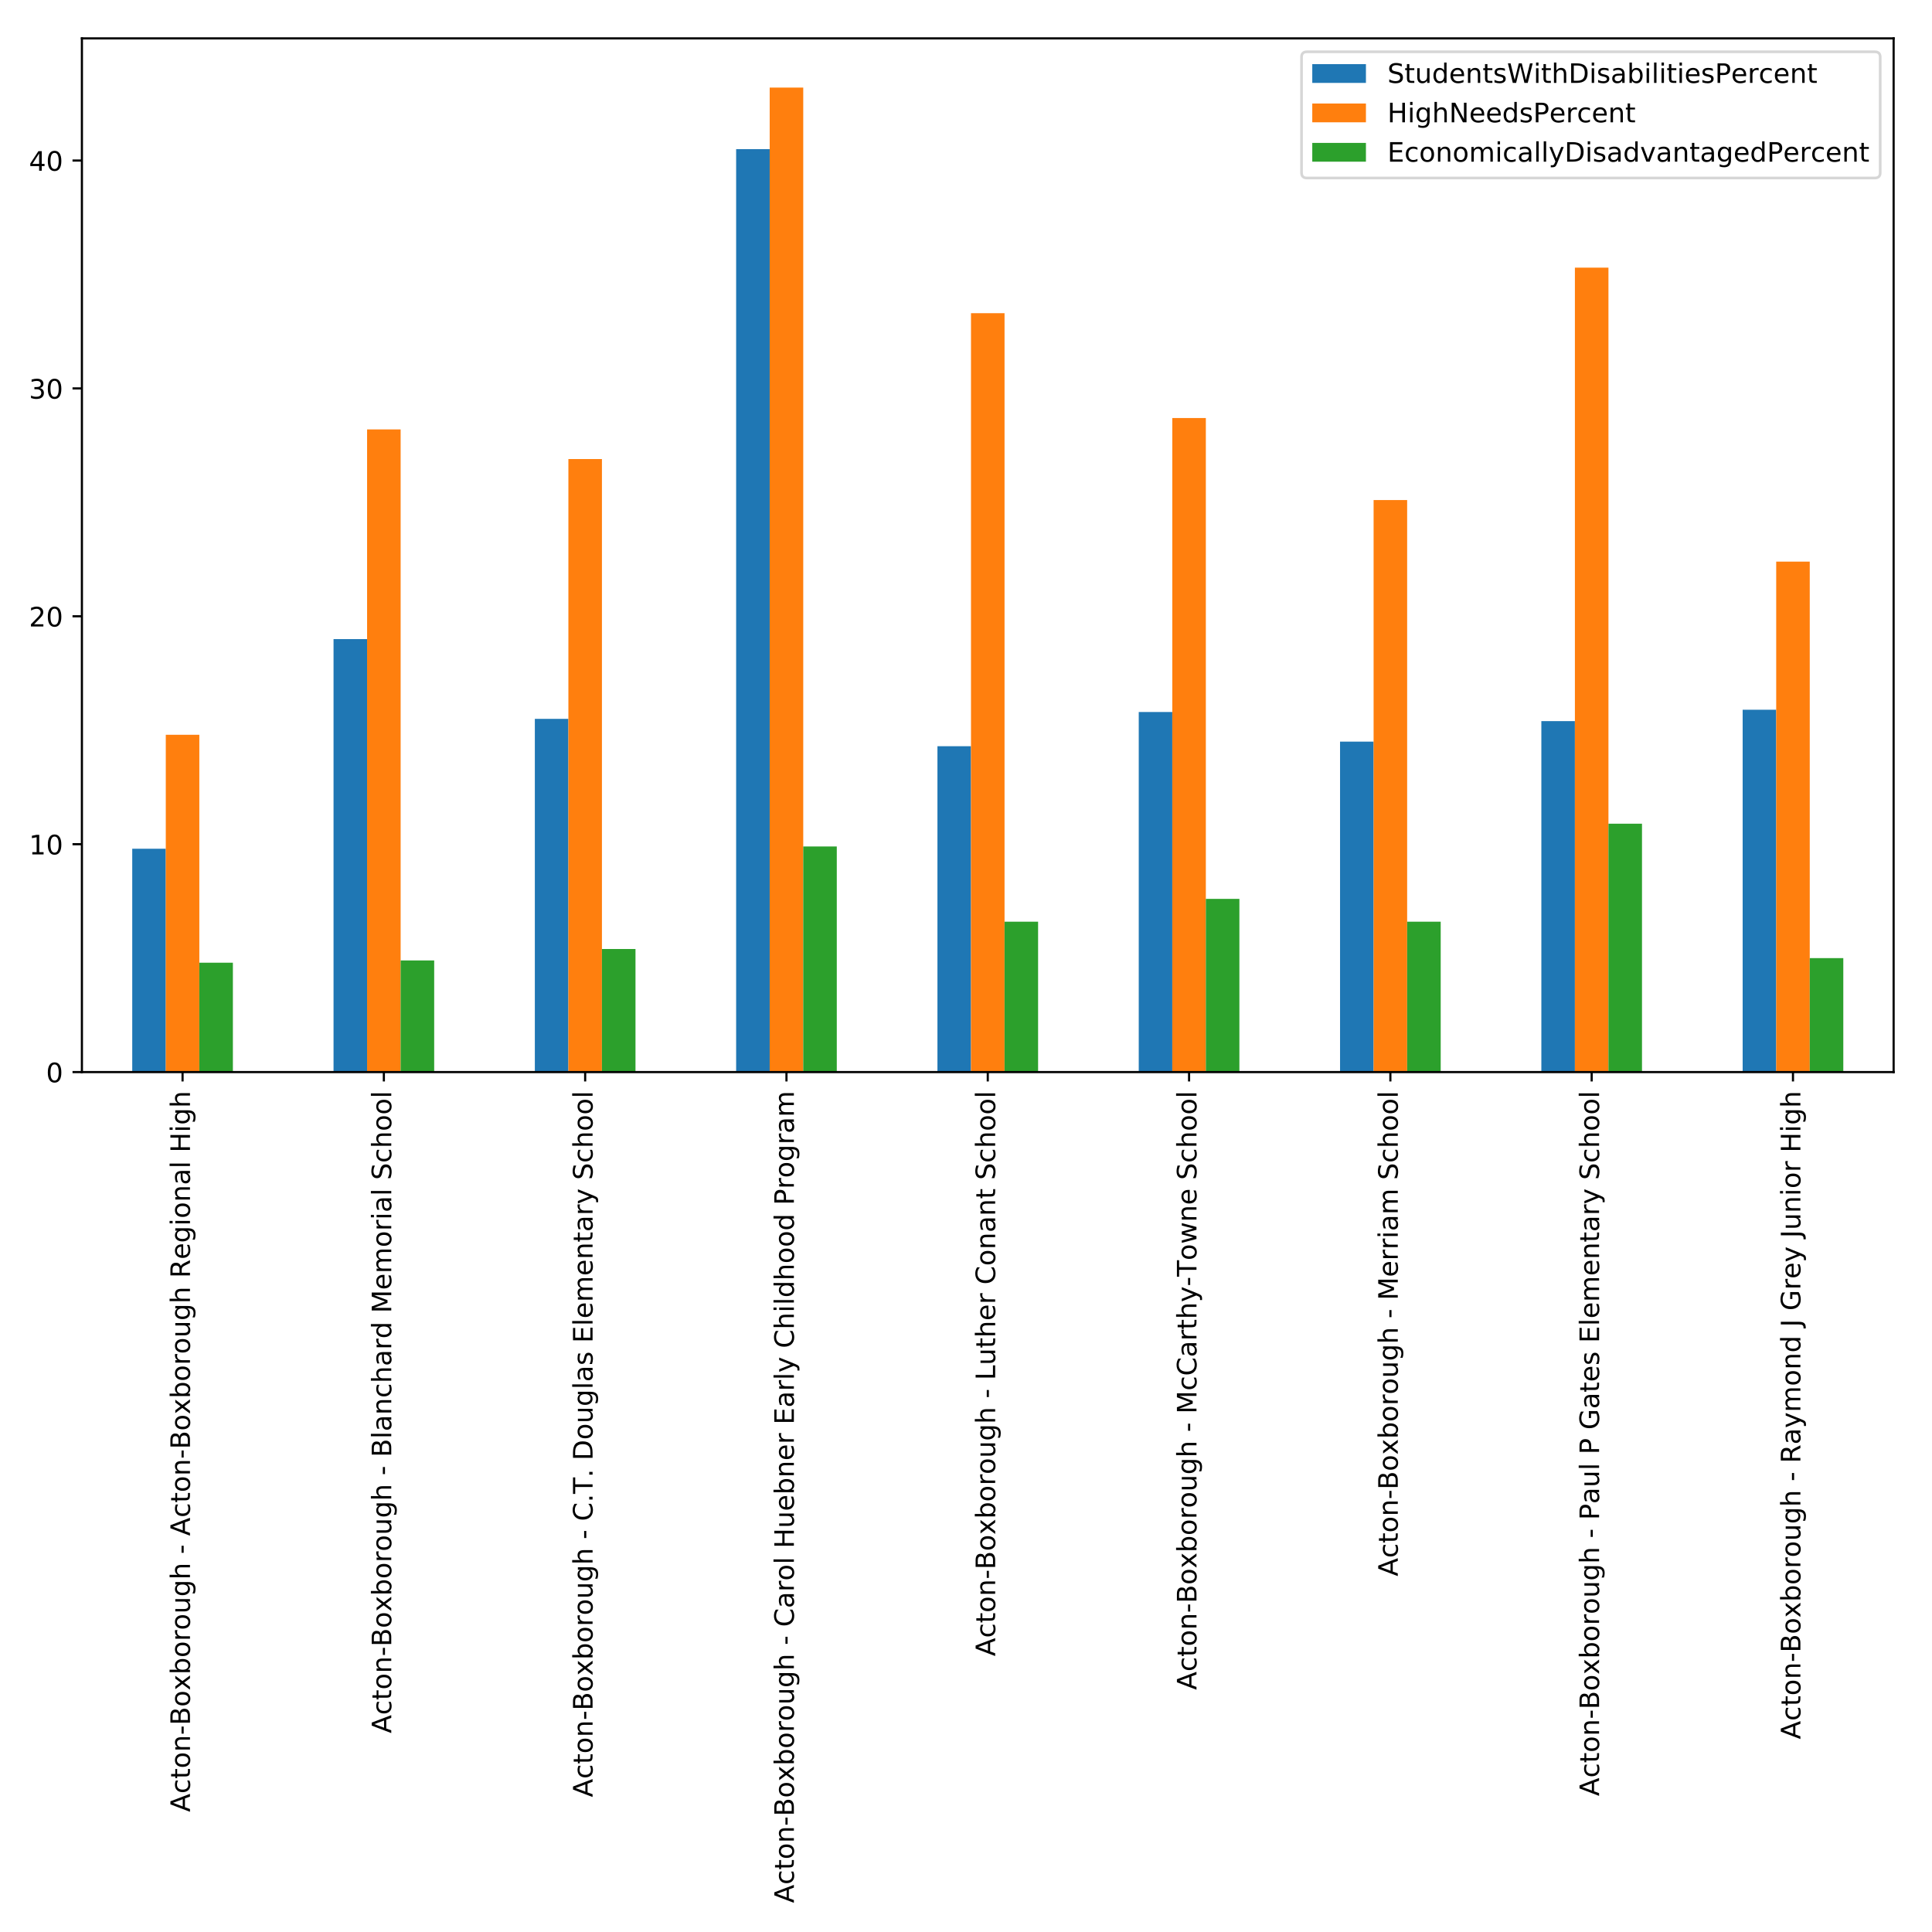 <?xml version="1.0" encoding="utf-8" standalone="no"?>
<!DOCTYPE svg PUBLIC "-//W3C//DTD SVG 1.1//EN"
  "http://www.w3.org/Graphics/SVG/1.1/DTD/svg11.dtd">
<!-- Created with matplotlib (http://matplotlib.org/) -->
<svg height="720pt" version="1.1" viewBox="0 0 720 720" width="720pt" xmlns="http://www.w3.org/2000/svg" xmlns:xlink="http://www.w3.org/1999/xlink">
 <defs>
  <style type="text/css">
*{stroke-linecap:butt;stroke-linejoin:round;}
  </style>
 </defs>
 <g id="figure_1">
  <g id="patch_1">
   <path d="M 0 720 
L 720 720 
L 720 0 
L 0 0 
z
" style="fill:#ffffff;"/>
  </g>
  <g id="axes_1">
   <g id="patch_2">
    <path d="M 30.525 399.533 
L 705.7 399.533 
L 705.7 14.3 
L 30.525 14.3 
z
" style="fill:#ffffff;"/>
   </g>
   <g id="patch_3">
    <path clip-path="url(#pb6db6252e5)" d="M 49.28 399.533 
L 61.783 399.533 
L 61.783 316.304 
L 49.28 316.304 
z
" style="fill:#1f77b4;"/>
   </g>
   <g id="patch_4">
    <path clip-path="url(#pb6db6252e5)" d="M 124.299 399.533 
L 136.803 399.533 
L 136.803 238.17 
L 124.299 238.17 
z
" style="fill:#1f77b4;"/>
   </g>
   <g id="patch_5">
    <path clip-path="url(#pb6db6252e5)" d="M 199.319 399.533 
L 211.822 399.533 
L 211.822 267.895 
L 199.319 267.895 
z
" style="fill:#1f77b4;"/>
   </g>
   <g id="patch_6">
    <path clip-path="url(#pb6db6252e5)" d="M 274.338 399.533 
L 286.841 399.533 
L 286.841 55.575 
L 274.338 55.575 
z
" style="fill:#1f77b4;"/>
   </g>
   <g id="patch_7">
    <path clip-path="url(#pb6db6252e5)" d="M 349.358 399.533 
L 361.861 399.533 
L 361.861 278.086 
L 349.358 278.086 
z
" style="fill:#1f77b4;"/>
   </g>
   <g id="patch_8">
    <path clip-path="url(#pb6db6252e5)" d="M 424.377 399.533 
L 436.88 399.533 
L 436.88 265.347 
L 424.377 265.347 
z
" style="fill:#1f77b4;"/>
   </g>
   <g id="patch_9">
    <path clip-path="url(#pb6db6252e5)" d="M 499.397 399.533 
L 511.9 399.533 
L 511.9 276.387 
L 499.397 276.387 
z
" style="fill:#1f77b4;"/>
   </g>
   <g id="patch_10">
    <path clip-path="url(#pb6db6252e5)" d="M 574.416 399.533 
L 586.919 399.533 
L 586.919 268.744 
L 574.416 268.744 
z
" style="fill:#1f77b4;"/>
   </g>
   <g id="patch_11">
    <path clip-path="url(#pb6db6252e5)" d="M 649.435 399.533 
L 661.939 399.533 
L 661.939 264.498 
L 649.435 264.498 
z
" style="fill:#1f77b4;"/>
   </g>
   <g id="patch_12">
    <path clip-path="url(#pb6db6252e5)" d="M 61.783 399.533 
L 74.286 399.533 
L 74.286 273.84 
L 61.783 273.84 
z
" style="fill:#ff7f0e;"/>
   </g>
   <g id="patch_13">
    <path clip-path="url(#pb6db6252e5)" d="M 136.803 399.533 
L 149.306 399.533 
L 149.306 160.036 
L 136.803 160.036 
z
" style="fill:#ff7f0e;"/>
   </g>
   <g id="patch_14">
    <path clip-path="url(#pb6db6252e5)" d="M 211.822 399.533 
L 224.325 399.533 
L 224.325 171.077 
L 211.822 171.077 
z
" style="fill:#ff7f0e;"/>
   </g>
   <g id="patch_15">
    <path clip-path="url(#pb6db6252e5)" d="M 286.841 399.533 
L 299.345 399.533 
L 299.345 32.644 
L 286.841 32.644 
z
" style="fill:#ff7f0e;"/>
   </g>
   <g id="patch_16">
    <path clip-path="url(#pb6db6252e5)" d="M 361.861 399.533 
L 374.364 399.533 
L 374.364 116.723 
L 361.861 116.723 
z
" style="fill:#ff7f0e;"/>
   </g>
   <g id="patch_17">
    <path clip-path="url(#pb6db6252e5)" d="M 436.88 399.533 
L 449.384 399.533 
L 449.384 155.79 
L 436.88 155.79 
z
" style="fill:#ff7f0e;"/>
   </g>
   <g id="patch_18">
    <path clip-path="url(#pb6db6252e5)" d="M 511.9 399.533 
L 524.403 399.533 
L 524.403 186.364 
L 511.9 186.364 
z
" style="fill:#ff7f0e;"/>
   </g>
   <g id="patch_19">
    <path clip-path="url(#pb6db6252e5)" d="M 586.919 399.533 
L 599.422 399.533 
L 599.422 99.737 
L 586.919 99.737 
z
" style="fill:#ff7f0e;"/>
   </g>
   <g id="patch_20">
    <path clip-path="url(#pb6db6252e5)" d="M 661.939 399.533 
L 674.442 399.533 
L 674.442 209.294 
L 661.939 209.294 
z
" style="fill:#ff7f0e;"/>
   </g>
   <g id="patch_21">
    <path clip-path="url(#pb6db6252e5)" d="M 74.286 399.533 
L 86.79 399.533 
L 86.79 358.767 
L 74.286 358.767 
z
" style="fill:#2ca02c;"/>
   </g>
   <g id="patch_22">
    <path clip-path="url(#pb6db6252e5)" d="M 149.306 399.533 
L 161.809 399.533 
L 161.809 357.918 
L 149.306 357.918 
z
" style="fill:#2ca02c;"/>
   </g>
   <g id="patch_23">
    <path clip-path="url(#pb6db6252e5)" d="M 224.325 399.533 
L 236.828 399.533 
L 236.828 353.672 
L 224.325 353.672 
z
" style="fill:#2ca02c;"/>
   </g>
   <g id="patch_24">
    <path clip-path="url(#pb6db6252e5)" d="M 299.345 399.533 
L 311.848 399.533 
L 311.848 315.454 
L 299.345 315.454 
z
" style="fill:#2ca02c;"/>
   </g>
   <g id="patch_25">
    <path clip-path="url(#pb6db6252e5)" d="M 374.364 399.533 
L 386.867 399.533 
L 386.867 343.48 
L 374.364 343.48 
z
" style="fill:#2ca02c;"/>
   </g>
   <g id="patch_26">
    <path clip-path="url(#pb6db6252e5)" d="M 449.384 399.533 
L 461.887 399.533 
L 461.887 334.988 
L 449.384 334.988 
z
" style="fill:#2ca02c;"/>
   </g>
   <g id="patch_27">
    <path clip-path="url(#pb6db6252e5)" d="M 524.403 399.533 
L 536.906 399.533 
L 536.906 343.48 
L 524.403 343.48 
z
" style="fill:#2ca02c;"/>
   </g>
   <g id="patch_28">
    <path clip-path="url(#pb6db6252e5)" d="M 599.422 399.533 
L 611.926 399.533 
L 611.926 306.961 
L 599.422 306.961 
z
" style="fill:#2ca02c;"/>
   </g>
   <g id="patch_29">
    <path clip-path="url(#pb6db6252e5)" d="M 674.442 399.533 
L 686.945 399.533 
L 686.945 357.069 
L 674.442 357.069 
z
" style="fill:#2ca02c;"/>
   </g>
   <g id="matplotlib.axis_1">
    <g id="xtick_1">
     <g id="line2d_1">
      <defs>
       <path d="M 0 0 
L 0 3.5 
" id="m57378b1449" style="stroke:#000000;stroke-width:0.8;"/>
      </defs>
      <g>
       <use style="stroke:#000000;stroke-width:0.8;" x="68.035" xlink:href="#m57378b1449" y="399.533"/>
      </g>
     </g>
     <g id="text_1">
      <!-- Acton-Boxborough - Acton-Boxborough Regional High -->
      <defs>
       <path d="M 34.188 63.188 
L 20.797 26.906 
L 47.609 26.906 
z
M 28.609 72.906 
L 39.797 72.906 
L 67.578 0 
L 57.328 0 
L 50.688 18.703 
L 17.828 18.703 
L 11.188 0 
L 0.781 0 
z
" id="DejaVuSans-41"/>
       <path d="M 48.781 52.594 
L 48.781 44.188 
Q 44.969 46.297 41.141 47.344 
Q 37.312 48.391 33.406 48.391 
Q 24.656 48.391 19.812 42.844 
Q 14.984 37.312 14.984 27.297 
Q 14.984 17.281 19.812 11.734 
Q 24.656 6.203 33.406 6.203 
Q 37.312 6.203 41.141 7.25 
Q 44.969 8.297 48.781 10.406 
L 48.781 2.094 
Q 45.016 0.344 40.984 -0.531 
Q 36.969 -1.422 32.422 -1.422 
Q 20.062 -1.422 12.781 6.344 
Q 5.516 14.109 5.516 27.297 
Q 5.516 40.672 12.859 48.328 
Q 20.219 56 33.016 56 
Q 37.156 56 41.109 55.141 
Q 45.062 54.297 48.781 52.594 
z
" id="DejaVuSans-63"/>
       <path d="M 18.312 70.219 
L 18.312 54.688 
L 36.812 54.688 
L 36.812 47.703 
L 18.312 47.703 
L 18.312 18.016 
Q 18.312 11.328 20.141 9.422 
Q 21.969 7.516 27.594 7.516 
L 36.812 7.516 
L 36.812 0 
L 27.594 0 
Q 17.188 0 13.234 3.875 
Q 9.281 7.766 9.281 18.016 
L 9.281 47.703 
L 2.688 47.703 
L 2.688 54.688 
L 9.281 54.688 
L 9.281 70.219 
z
" id="DejaVuSans-74"/>
       <path d="M 30.609 48.391 
Q 23.391 48.391 19.188 42.75 
Q 14.984 37.109 14.984 27.297 
Q 14.984 17.484 19.156 11.844 
Q 23.344 6.203 30.609 6.203 
Q 37.797 6.203 41.984 11.859 
Q 46.188 17.531 46.188 27.297 
Q 46.188 37.016 41.984 42.703 
Q 37.797 48.391 30.609 48.391 
z
M 30.609 56 
Q 42.328 56 49.016 48.375 
Q 55.719 40.766 55.719 27.297 
Q 55.719 13.875 49.016 6.219 
Q 42.328 -1.422 30.609 -1.422 
Q 18.844 -1.422 12.172 6.219 
Q 5.516 13.875 5.516 27.297 
Q 5.516 40.766 12.172 48.375 
Q 18.844 56 30.609 56 
z
" id="DejaVuSans-6f"/>
       <path d="M 54.891 33.016 
L 54.891 0 
L 45.906 0 
L 45.906 32.719 
Q 45.906 40.484 42.875 44.328 
Q 39.844 48.188 33.797 48.188 
Q 26.516 48.188 22.312 43.547 
Q 18.109 38.922 18.109 30.906 
L 18.109 0 
L 9.078 0 
L 9.078 54.688 
L 18.109 54.688 
L 18.109 46.188 
Q 21.344 51.125 25.703 53.562 
Q 30.078 56 35.797 56 
Q 45.219 56 50.047 50.172 
Q 54.891 44.344 54.891 33.016 
z
" id="DejaVuSans-6e"/>
       <path d="M 4.891 31.391 
L 31.203 31.391 
L 31.203 23.391 
L 4.891 23.391 
z
" id="DejaVuSans-2d"/>
       <path d="M 19.672 34.812 
L 19.672 8.109 
L 35.5 8.109 
Q 43.453 8.109 47.281 11.406 
Q 51.125 14.703 51.125 21.484 
Q 51.125 28.328 47.281 31.562 
Q 43.453 34.812 35.5 34.812 
z
M 19.672 64.797 
L 19.672 42.828 
L 34.281 42.828 
Q 41.5 42.828 45.031 45.531 
Q 48.578 48.25 48.578 53.812 
Q 48.578 59.328 45.031 62.062 
Q 41.5 64.797 34.281 64.797 
z
M 9.812 72.906 
L 35.016 72.906 
Q 46.297 72.906 52.391 68.219 
Q 58.5 63.531 58.5 54.891 
Q 58.5 48.188 55.375 44.234 
Q 52.25 40.281 46.188 39.312 
Q 53.469 37.75 57.5 32.781 
Q 61.531 27.828 61.531 20.406 
Q 61.531 10.641 54.891 5.312 
Q 48.25 0 35.984 0 
L 9.812 0 
z
" id="DejaVuSans-42"/>
       <path d="M 54.891 54.688 
L 35.109 28.078 
L 55.906 0 
L 45.312 0 
L 29.391 21.484 
L 13.484 0 
L 2.875 0 
L 24.125 28.609 
L 4.688 54.688 
L 15.281 54.688 
L 29.781 35.203 
L 44.281 54.688 
z
" id="DejaVuSans-78"/>
       <path d="M 48.688 27.297 
Q 48.688 37.203 44.609 42.844 
Q 40.531 48.484 33.406 48.484 
Q 26.266 48.484 22.188 42.844 
Q 18.109 37.203 18.109 27.297 
Q 18.109 17.391 22.188 11.75 
Q 26.266 6.109 33.406 6.109 
Q 40.531 6.109 44.609 11.75 
Q 48.688 17.391 48.688 27.297 
z
M 18.109 46.391 
Q 20.953 51.266 25.266 53.625 
Q 29.594 56 35.594 56 
Q 45.562 56 51.781 48.094 
Q 58.016 40.188 58.016 27.297 
Q 58.016 14.406 51.781 6.484 
Q 45.562 -1.422 35.594 -1.422 
Q 29.594 -1.422 25.266 0.953 
Q 20.953 3.328 18.109 8.203 
L 18.109 0 
L 9.078 0 
L 9.078 75.984 
L 18.109 75.984 
z
" id="DejaVuSans-62"/>
       <path d="M 41.109 46.297 
Q 39.594 47.172 37.812 47.578 
Q 36.031 48 33.891 48 
Q 26.266 48 22.188 43.047 
Q 18.109 38.094 18.109 28.812 
L 18.109 0 
L 9.078 0 
L 9.078 54.688 
L 18.109 54.688 
L 18.109 46.188 
Q 20.953 51.172 25.484 53.578 
Q 30.031 56 36.531 56 
Q 37.453 56 38.578 55.875 
Q 39.703 55.766 41.062 55.516 
z
" id="DejaVuSans-72"/>
       <path d="M 8.5 21.578 
L 8.5 54.688 
L 17.484 54.688 
L 17.484 21.922 
Q 17.484 14.156 20.5 10.266 
Q 23.531 6.391 29.594 6.391 
Q 36.859 6.391 41.078 11.031 
Q 45.312 15.672 45.312 23.688 
L 45.312 54.688 
L 54.297 54.688 
L 54.297 0 
L 45.312 0 
L 45.312 8.406 
Q 42.047 3.422 37.719 1 
Q 33.406 -1.422 27.688 -1.422 
Q 18.266 -1.422 13.375 4.438 
Q 8.5 10.297 8.5 21.578 
z
M 31.109 56 
z
" id="DejaVuSans-75"/>
       <path d="M 45.406 27.984 
Q 45.406 37.75 41.375 43.109 
Q 37.359 48.484 30.078 48.484 
Q 22.859 48.484 18.828 43.109 
Q 14.797 37.75 14.797 27.984 
Q 14.797 18.266 18.828 12.891 
Q 22.859 7.516 30.078 7.516 
Q 37.359 7.516 41.375 12.891 
Q 45.406 18.266 45.406 27.984 
z
M 54.391 6.781 
Q 54.391 -7.172 48.188 -13.984 
Q 42 -20.797 29.203 -20.797 
Q 24.469 -20.797 20.266 -20.094 
Q 16.062 -19.391 12.109 -17.922 
L 12.109 -9.188 
Q 16.062 -11.328 19.922 -12.344 
Q 23.781 -13.375 27.781 -13.375 
Q 36.625 -13.375 41.016 -8.766 
Q 45.406 -4.156 45.406 5.172 
L 45.406 9.625 
Q 42.625 4.781 38.281 2.391 
Q 33.938 0 27.875 0 
Q 17.828 0 11.672 7.656 
Q 5.516 15.328 5.516 27.984 
Q 5.516 40.672 11.672 48.328 
Q 17.828 56 27.875 56 
Q 33.938 56 38.281 53.609 
Q 42.625 51.219 45.406 46.391 
L 45.406 54.688 
L 54.391 54.688 
z
" id="DejaVuSans-67"/>
       <path d="M 54.891 33.016 
L 54.891 0 
L 45.906 0 
L 45.906 32.719 
Q 45.906 40.484 42.875 44.328 
Q 39.844 48.188 33.797 48.188 
Q 26.516 48.188 22.312 43.547 
Q 18.109 38.922 18.109 30.906 
L 18.109 0 
L 9.078 0 
L 9.078 75.984 
L 18.109 75.984 
L 18.109 46.188 
Q 21.344 51.125 25.703 53.562 
Q 30.078 56 35.797 56 
Q 45.219 56 50.047 50.172 
Q 54.891 44.344 54.891 33.016 
z
" id="DejaVuSans-68"/>
       <path id="DejaVuSans-20"/>
       <path d="M 44.391 34.188 
Q 47.562 33.109 50.562 29.594 
Q 53.562 26.078 56.594 19.922 
L 66.609 0 
L 56 0 
L 46.688 18.703 
Q 43.062 26.031 39.672 28.422 
Q 36.281 30.812 30.422 30.812 
L 19.672 30.812 
L 19.672 0 
L 9.812 0 
L 9.812 72.906 
L 32.078 72.906 
Q 44.578 72.906 50.734 67.672 
Q 56.891 62.453 56.891 51.906 
Q 56.891 45.016 53.688 40.469 
Q 50.484 35.938 44.391 34.188 
z
M 19.672 64.797 
L 19.672 38.922 
L 32.078 38.922 
Q 39.203 38.922 42.844 42.219 
Q 46.484 45.516 46.484 51.906 
Q 46.484 58.297 42.844 61.547 
Q 39.203 64.797 32.078 64.797 
z
" id="DejaVuSans-52"/>
       <path d="M 56.203 29.594 
L 56.203 25.203 
L 14.891 25.203 
Q 15.484 15.922 20.484 11.062 
Q 25.484 6.203 34.422 6.203 
Q 39.594 6.203 44.453 7.469 
Q 49.312 8.734 54.109 11.281 
L 54.109 2.781 
Q 49.266 0.734 44.188 -0.344 
Q 39.109 -1.422 33.891 -1.422 
Q 20.797 -1.422 13.156 6.188 
Q 5.516 13.812 5.516 26.812 
Q 5.516 40.234 12.766 48.109 
Q 20.016 56 32.328 56 
Q 43.359 56 49.781 48.891 
Q 56.203 41.797 56.203 29.594 
z
M 47.219 32.234 
Q 47.125 39.594 43.094 43.984 
Q 39.062 48.391 32.422 48.391 
Q 24.906 48.391 20.391 44.141 
Q 15.875 39.891 15.188 32.172 
z
" id="DejaVuSans-65"/>
       <path d="M 9.422 54.688 
L 18.406 54.688 
L 18.406 0 
L 9.422 0 
z
M 9.422 75.984 
L 18.406 75.984 
L 18.406 64.594 
L 9.422 64.594 
z
" id="DejaVuSans-69"/>
       <path d="M 34.281 27.484 
Q 23.391 27.484 19.188 25 
Q 14.984 22.516 14.984 16.5 
Q 14.984 11.719 18.141 8.906 
Q 21.297 6.109 26.703 6.109 
Q 34.188 6.109 38.703 11.406 
Q 43.219 16.703 43.219 25.484 
L 43.219 27.484 
z
M 52.203 31.203 
L 52.203 0 
L 43.219 0 
L 43.219 8.297 
Q 40.141 3.328 35.547 0.953 
Q 30.953 -1.422 24.312 -1.422 
Q 15.922 -1.422 10.953 3.297 
Q 6 8.016 6 15.922 
Q 6 25.141 12.172 29.828 
Q 18.359 34.516 30.609 34.516 
L 43.219 34.516 
L 43.219 35.406 
Q 43.219 41.609 39.141 45 
Q 35.062 48.391 27.688 48.391 
Q 23 48.391 18.547 47.266 
Q 14.109 46.141 10.016 43.891 
L 10.016 52.203 
Q 14.938 54.109 19.578 55.047 
Q 24.219 56 28.609 56 
Q 40.484 56 46.344 49.844 
Q 52.203 43.703 52.203 31.203 
z
" id="DejaVuSans-61"/>
       <path d="M 9.422 75.984 
L 18.406 75.984 
L 18.406 0 
L 9.422 0 
z
" id="DejaVuSans-6c"/>
       <path d="M 9.812 72.906 
L 19.672 72.906 
L 19.672 43.016 
L 55.516 43.016 
L 55.516 72.906 
L 65.375 72.906 
L 65.375 0 
L 55.516 0 
L 55.516 34.719 
L 19.672 34.719 
L 19.672 0 
L 9.812 0 
z
" id="DejaVuSans-48"/>
      </defs>
      <g transform="translate(70.794 675.278)rotate(-90)scale(0.1 -0.1)">
       <use xlink:href="#DejaVuSans-41"/>
       <use x="68.393" xlink:href="#DejaVuSans-63"/>
       <use x="123.373" xlink:href="#DejaVuSans-74"/>
       <use x="162.582" xlink:href="#DejaVuSans-6f"/>
       <use x="223.764" xlink:href="#DejaVuSans-6e"/>
       <use x="287.143" xlink:href="#DejaVuSans-2d"/>
       <use x="323.18" xlink:href="#DejaVuSans-42"/>
       <use x="391.783" xlink:href="#DejaVuSans-6f"/>
       <use x="452.918" xlink:href="#DejaVuSans-78"/>
       <use x="512.098" xlink:href="#DejaVuSans-62"/>
       <use x="575.574" xlink:href="#DejaVuSans-6f"/>
       <use x="636.756" xlink:href="#DejaVuSans-72"/>
       <use x="677.838" xlink:href="#DejaVuSans-6f"/>
       <use x="739.02" xlink:href="#DejaVuSans-75"/>
       <use x="802.398" xlink:href="#DejaVuSans-67"/>
       <use x="865.875" xlink:href="#DejaVuSans-68"/>
       <use x="929.254" xlink:href="#DejaVuSans-20"/>
       <use x="961.041" xlink:href="#DejaVuSans-2d"/>
       <use x="997.125" xlink:href="#DejaVuSans-20"/>
       <use x="1028.912" xlink:href="#DejaVuSans-41"/>
       <use x="1097.305" xlink:href="#DejaVuSans-63"/>
       <use x="1152.285" xlink:href="#DejaVuSans-74"/>
       <use x="1191.494" xlink:href="#DejaVuSans-6f"/>
       <use x="1252.676" xlink:href="#DejaVuSans-6e"/>
       <use x="1316.055" xlink:href="#DejaVuSans-2d"/>
       <use x="1352.092" xlink:href="#DejaVuSans-42"/>
       <use x="1420.695" xlink:href="#DejaVuSans-6f"/>
       <use x="1481.83" xlink:href="#DejaVuSans-78"/>
       <use x="1541.01" xlink:href="#DejaVuSans-62"/>
       <use x="1604.486" xlink:href="#DejaVuSans-6f"/>
       <use x="1665.668" xlink:href="#DejaVuSans-72"/>
       <use x="1706.75" xlink:href="#DejaVuSans-6f"/>
       <use x="1767.932" xlink:href="#DejaVuSans-75"/>
       <use x="1831.311" xlink:href="#DejaVuSans-67"/>
       <use x="1894.787" xlink:href="#DejaVuSans-68"/>
       <use x="1958.166" xlink:href="#DejaVuSans-20"/>
       <use x="1989.953" xlink:href="#DejaVuSans-52"/>
       <use x="2059.373" xlink:href="#DejaVuSans-65"/>
       <use x="2120.896" xlink:href="#DejaVuSans-67"/>
       <use x="2184.373" xlink:href="#DejaVuSans-69"/>
       <use x="2212.156" xlink:href="#DejaVuSans-6f"/>
       <use x="2273.338" xlink:href="#DejaVuSans-6e"/>
       <use x="2336.717" xlink:href="#DejaVuSans-61"/>
       <use x="2397.996" xlink:href="#DejaVuSans-6c"/>
       <use x="2425.779" xlink:href="#DejaVuSans-20"/>
       <use x="2457.566" xlink:href="#DejaVuSans-48"/>
       <use x="2532.762" xlink:href="#DejaVuSans-69"/>
       <use x="2560.545" xlink:href="#DejaVuSans-67"/>
       <use x="2624.021" xlink:href="#DejaVuSans-68"/>
      </g>
     </g>
    </g>
    <g id="xtick_2">
     <g id="line2d_2">
      <g>
       <use style="stroke:#000000;stroke-width:0.8;" x="143.054" xlink:href="#m57378b1449" y="399.533"/>
      </g>
     </g>
     <g id="text_2">
      <!-- Acton-Boxborough - Blanchard Memorial School -->
      <defs>
       <path d="M 45.406 46.391 
L 45.406 75.984 
L 54.391 75.984 
L 54.391 0 
L 45.406 0 
L 45.406 8.203 
Q 42.578 3.328 38.25 0.953 
Q 33.938 -1.422 27.875 -1.422 
Q 17.969 -1.422 11.734 6.484 
Q 5.516 14.406 5.516 27.297 
Q 5.516 40.188 11.734 48.094 
Q 17.969 56 27.875 56 
Q 33.938 56 38.25 53.625 
Q 42.578 51.266 45.406 46.391 
z
M 14.797 27.297 
Q 14.797 17.391 18.875 11.75 
Q 22.953 6.109 30.078 6.109 
Q 37.203 6.109 41.297 11.75 
Q 45.406 17.391 45.406 27.297 
Q 45.406 37.203 41.297 42.844 
Q 37.203 48.484 30.078 48.484 
Q 22.953 48.484 18.875 42.844 
Q 14.797 37.203 14.797 27.297 
z
" id="DejaVuSans-64"/>
       <path d="M 9.812 72.906 
L 24.516 72.906 
L 43.109 23.297 
L 61.812 72.906 
L 76.516 72.906 
L 76.516 0 
L 66.891 0 
L 66.891 64.016 
L 48.094 14.016 
L 38.188 14.016 
L 19.391 64.016 
L 19.391 0 
L 9.812 0 
z
" id="DejaVuSans-4d"/>
       <path d="M 52 44.188 
Q 55.375 50.25 60.062 53.125 
Q 64.75 56 71.094 56 
Q 79.641 56 84.281 50.016 
Q 88.922 44.047 88.922 33.016 
L 88.922 0 
L 79.891 0 
L 79.891 32.719 
Q 79.891 40.578 77.094 44.375 
Q 74.312 48.188 68.609 48.188 
Q 61.625 48.188 57.562 43.547 
Q 53.516 38.922 53.516 30.906 
L 53.516 0 
L 44.484 0 
L 44.484 32.719 
Q 44.484 40.625 41.703 44.406 
Q 38.922 48.188 33.109 48.188 
Q 26.219 48.188 22.156 43.531 
Q 18.109 38.875 18.109 30.906 
L 18.109 0 
L 9.078 0 
L 9.078 54.688 
L 18.109 54.688 
L 18.109 46.188 
Q 21.188 51.219 25.484 53.609 
Q 29.781 56 35.688 56 
Q 41.656 56 45.828 52.969 
Q 50 49.953 52 44.188 
z
" id="DejaVuSans-6d"/>
       <path d="M 53.516 70.516 
L 53.516 60.891 
Q 47.906 63.578 42.922 64.891 
Q 37.938 66.219 33.297 66.219 
Q 25.25 66.219 20.875 63.094 
Q 16.5 59.969 16.5 54.203 
Q 16.5 49.359 19.406 46.891 
Q 22.312 44.438 30.422 42.922 
L 36.375 41.703 
Q 47.406 39.594 52.656 34.297 
Q 57.906 29 57.906 20.125 
Q 57.906 9.516 50.797 4.047 
Q 43.703 -1.422 29.984 -1.422 
Q 24.812 -1.422 18.969 -0.25 
Q 13.141 0.922 6.891 3.219 
L 6.891 13.375 
Q 12.891 10.016 18.656 8.297 
Q 24.422 6.594 29.984 6.594 
Q 38.422 6.594 43.016 9.906 
Q 47.609 13.234 47.609 19.391 
Q 47.609 24.75 44.312 27.781 
Q 41.016 30.812 33.5 32.328 
L 27.484 33.5 
Q 16.453 35.688 11.516 40.375 
Q 6.594 45.062 6.594 53.422 
Q 6.594 63.094 13.406 68.656 
Q 20.219 74.219 32.172 74.219 
Q 37.312 74.219 42.625 73.281 
Q 47.953 72.359 53.516 70.516 
z
" id="DejaVuSans-53"/>
      </defs>
      <g transform="translate(145.814 645.944)rotate(-90)scale(0.1 -0.1)">
       <use xlink:href="#DejaVuSans-41"/>
       <use x="68.393" xlink:href="#DejaVuSans-63"/>
       <use x="123.373" xlink:href="#DejaVuSans-74"/>
       <use x="162.582" xlink:href="#DejaVuSans-6f"/>
       <use x="223.764" xlink:href="#DejaVuSans-6e"/>
       <use x="287.143" xlink:href="#DejaVuSans-2d"/>
       <use x="323.18" xlink:href="#DejaVuSans-42"/>
       <use x="391.783" xlink:href="#DejaVuSans-6f"/>
       <use x="452.918" xlink:href="#DejaVuSans-78"/>
       <use x="512.098" xlink:href="#DejaVuSans-62"/>
       <use x="575.574" xlink:href="#DejaVuSans-6f"/>
       <use x="636.756" xlink:href="#DejaVuSans-72"/>
       <use x="677.838" xlink:href="#DejaVuSans-6f"/>
       <use x="739.02" xlink:href="#DejaVuSans-75"/>
       <use x="802.398" xlink:href="#DejaVuSans-67"/>
       <use x="865.875" xlink:href="#DejaVuSans-68"/>
       <use x="929.254" xlink:href="#DejaVuSans-20"/>
       <use x="961.041" xlink:href="#DejaVuSans-2d"/>
       <use x="997.125" xlink:href="#DejaVuSans-20"/>
       <use x="1028.912" xlink:href="#DejaVuSans-42"/>
       <use x="1097.516" xlink:href="#DejaVuSans-6c"/>
       <use x="1125.299" xlink:href="#DejaVuSans-61"/>
       <use x="1186.578" xlink:href="#DejaVuSans-6e"/>
       <use x="1249.957" xlink:href="#DejaVuSans-63"/>
       <use x="1304.938" xlink:href="#DejaVuSans-68"/>
       <use x="1368.316" xlink:href="#DejaVuSans-61"/>
       <use x="1429.596" xlink:href="#DejaVuSans-72"/>
       <use x="1470.693" xlink:href="#DejaVuSans-64"/>
       <use x="1534.17" xlink:href="#DejaVuSans-20"/>
       <use x="1565.957" xlink:href="#DejaVuSans-4d"/>
       <use x="1652.236" xlink:href="#DejaVuSans-65"/>
       <use x="1713.76" xlink:href="#DejaVuSans-6d"/>
       <use x="1811.172" xlink:href="#DejaVuSans-6f"/>
       <use x="1872.354" xlink:href="#DejaVuSans-72"/>
       <use x="1913.467" xlink:href="#DejaVuSans-69"/>
       <use x="1941.25" xlink:href="#DejaVuSans-61"/>
       <use x="2002.529" xlink:href="#DejaVuSans-6c"/>
       <use x="2030.312" xlink:href="#DejaVuSans-20"/>
       <use x="2062.1" xlink:href="#DejaVuSans-53"/>
       <use x="2125.576" xlink:href="#DejaVuSans-63"/>
       <use x="2180.557" xlink:href="#DejaVuSans-68"/>
       <use x="2243.936" xlink:href="#DejaVuSans-6f"/>
       <use x="2305.117" xlink:href="#DejaVuSans-6f"/>
       <use x="2366.299" xlink:href="#DejaVuSans-6c"/>
      </g>
     </g>
    </g>
    <g id="xtick_3">
     <g id="line2d_3">
      <g>
       <use style="stroke:#000000;stroke-width:0.8;" x="218.074" xlink:href="#m57378b1449" y="399.533"/>
      </g>
     </g>
     <g id="text_3">
      <!-- Acton-Boxborough - C.T. Douglas Elementary School -->
      <defs>
       <path d="M 64.406 67.281 
L 64.406 56.891 
Q 59.422 61.531 53.781 63.812 
Q 48.141 66.109 41.797 66.109 
Q 29.297 66.109 22.656 58.469 
Q 16.016 50.828 16.016 36.375 
Q 16.016 21.969 22.656 14.328 
Q 29.297 6.688 41.797 6.688 
Q 48.141 6.688 53.781 8.984 
Q 59.422 11.281 64.406 15.922 
L 64.406 5.609 
Q 59.234 2.094 53.438 0.328 
Q 47.656 -1.422 41.219 -1.422 
Q 24.656 -1.422 15.125 8.703 
Q 5.609 18.844 5.609 36.375 
Q 5.609 53.953 15.125 64.078 
Q 24.656 74.219 41.219 74.219 
Q 47.75 74.219 53.531 72.484 
Q 59.328 70.75 64.406 67.281 
z
" id="DejaVuSans-43"/>
       <path d="M 10.688 12.406 
L 21 12.406 
L 21 0 
L 10.688 0 
z
" id="DejaVuSans-2e"/>
       <path d="M -0.297 72.906 
L 61.375 72.906 
L 61.375 64.594 
L 35.5 64.594 
L 35.5 0 
L 25.594 0 
L 25.594 64.594 
L -0.297 64.594 
z
" id="DejaVuSans-54"/>
       <path d="M 19.672 64.797 
L 19.672 8.109 
L 31.594 8.109 
Q 46.688 8.109 53.688 14.938 
Q 60.688 21.781 60.688 36.531 
Q 60.688 51.172 53.688 57.984 
Q 46.688 64.797 31.594 64.797 
z
M 9.812 72.906 
L 30.078 72.906 
Q 51.266 72.906 61.172 64.094 
Q 71.094 55.281 71.094 36.531 
Q 71.094 17.672 61.125 8.828 
Q 51.172 0 30.078 0 
L 9.812 0 
z
" id="DejaVuSans-44"/>
       <path d="M 44.281 53.078 
L 44.281 44.578 
Q 40.484 46.531 36.375 47.5 
Q 32.281 48.484 27.875 48.484 
Q 21.188 48.484 17.844 46.438 
Q 14.5 44.391 14.5 40.281 
Q 14.5 37.156 16.891 35.375 
Q 19.281 33.594 26.516 31.984 
L 29.594 31.297 
Q 39.156 29.25 43.188 25.516 
Q 47.219 21.781 47.219 15.094 
Q 47.219 7.469 41.188 3.016 
Q 35.156 -1.422 24.609 -1.422 
Q 20.219 -1.422 15.453 -0.562 
Q 10.688 0.297 5.422 2 
L 5.422 11.281 
Q 10.406 8.688 15.234 7.391 
Q 20.062 6.109 24.812 6.109 
Q 31.156 6.109 34.562 8.281 
Q 37.984 10.453 37.984 14.406 
Q 37.984 18.062 35.516 20.016 
Q 33.062 21.969 24.703 23.781 
L 21.578 24.516 
Q 13.234 26.266 9.516 29.906 
Q 5.812 33.547 5.812 39.891 
Q 5.812 47.609 11.281 51.797 
Q 16.75 56 26.812 56 
Q 31.781 56 36.172 55.266 
Q 40.578 54.547 44.281 53.078 
z
" id="DejaVuSans-73"/>
       <path d="M 9.812 72.906 
L 55.906 72.906 
L 55.906 64.594 
L 19.672 64.594 
L 19.672 43.016 
L 54.391 43.016 
L 54.391 34.719 
L 19.672 34.719 
L 19.672 8.297 
L 56.781 8.297 
L 56.781 0 
L 9.812 0 
z
" id="DejaVuSans-45"/>
       <path d="M 32.172 -5.078 
Q 28.375 -14.844 24.75 -17.812 
Q 21.141 -20.797 15.094 -20.797 
L 7.906 -20.797 
L 7.906 -13.281 
L 13.188 -13.281 
Q 16.891 -13.281 18.938 -11.516 
Q 21 -9.766 23.484 -3.219 
L 25.094 0.875 
L 2.984 54.688 
L 12.5 54.688 
L 29.594 11.922 
L 46.688 54.688 
L 56.203 54.688 
z
" id="DejaVuSans-79"/>
      </defs>
      <g transform="translate(220.833 669.769)rotate(-90)scale(0.1 -0.1)">
       <use xlink:href="#DejaVuSans-41"/>
       <use x="68.393" xlink:href="#DejaVuSans-63"/>
       <use x="123.373" xlink:href="#DejaVuSans-74"/>
       <use x="162.582" xlink:href="#DejaVuSans-6f"/>
       <use x="223.764" xlink:href="#DejaVuSans-6e"/>
       <use x="287.143" xlink:href="#DejaVuSans-2d"/>
       <use x="323.18" xlink:href="#DejaVuSans-42"/>
       <use x="391.783" xlink:href="#DejaVuSans-6f"/>
       <use x="452.918" xlink:href="#DejaVuSans-78"/>
       <use x="512.098" xlink:href="#DejaVuSans-62"/>
       <use x="575.574" xlink:href="#DejaVuSans-6f"/>
       <use x="636.756" xlink:href="#DejaVuSans-72"/>
       <use x="677.838" xlink:href="#DejaVuSans-6f"/>
       <use x="739.02" xlink:href="#DejaVuSans-75"/>
       <use x="802.398" xlink:href="#DejaVuSans-67"/>
       <use x="865.875" xlink:href="#DejaVuSans-68"/>
       <use x="929.254" xlink:href="#DejaVuSans-20"/>
       <use x="961.041" xlink:href="#DejaVuSans-2d"/>
       <use x="997.125" xlink:href="#DejaVuSans-20"/>
       <use x="1028.912" xlink:href="#DejaVuSans-43"/>
       <use x="1098.736" xlink:href="#DejaVuSans-2e"/>
       <use x="1130.523" xlink:href="#DejaVuSans-54"/>
       <use x="1191.436" xlink:href="#DejaVuSans-2e"/>
       <use x="1223.223" xlink:href="#DejaVuSans-20"/>
       <use x="1255.01" xlink:href="#DejaVuSans-44"/>
       <use x="1332.012" xlink:href="#DejaVuSans-6f"/>
       <use x="1393.193" xlink:href="#DejaVuSans-75"/>
       <use x="1456.572" xlink:href="#DejaVuSans-67"/>
       <use x="1520.049" xlink:href="#DejaVuSans-6c"/>
       <use x="1547.832" xlink:href="#DejaVuSans-61"/>
       <use x="1609.111" xlink:href="#DejaVuSans-73"/>
       <use x="1661.211" xlink:href="#DejaVuSans-20"/>
       <use x="1692.998" xlink:href="#DejaVuSans-45"/>
       <use x="1756.182" xlink:href="#DejaVuSans-6c"/>
       <use x="1783.965" xlink:href="#DejaVuSans-65"/>
       <use x="1845.488" xlink:href="#DejaVuSans-6d"/>
       <use x="1942.9" xlink:href="#DejaVuSans-65"/>
       <use x="2004.424" xlink:href="#DejaVuSans-6e"/>
       <use x="2067.803" xlink:href="#DejaVuSans-74"/>
       <use x="2107.012" xlink:href="#DejaVuSans-61"/>
       <use x="2168.291" xlink:href="#DejaVuSans-72"/>
       <use x="2209.404" xlink:href="#DejaVuSans-79"/>
       <use x="2268.584" xlink:href="#DejaVuSans-20"/>
       <use x="2300.371" xlink:href="#DejaVuSans-53"/>
       <use x="2363.848" xlink:href="#DejaVuSans-63"/>
       <use x="2418.828" xlink:href="#DejaVuSans-68"/>
       <use x="2482.207" xlink:href="#DejaVuSans-6f"/>
       <use x="2543.389" xlink:href="#DejaVuSans-6f"/>
       <use x="2604.57" xlink:href="#DejaVuSans-6c"/>
      </g>
     </g>
    </g>
    <g id="xtick_4">
     <g id="line2d_4">
      <g>
       <use style="stroke:#000000;stroke-width:0.8;" x="293.093" xlink:href="#m57378b1449" y="399.533"/>
      </g>
     </g>
     <g id="text_4">
      <!-- Acton-Boxborough - Carol Huebner Early Childhood Program -->
      <defs>
       <path d="M 19.672 64.797 
L 19.672 37.406 
L 32.078 37.406 
Q 38.969 37.406 42.719 40.969 
Q 46.484 44.531 46.484 51.125 
Q 46.484 57.672 42.719 61.234 
Q 38.969 64.797 32.078 64.797 
z
M 9.812 72.906 
L 32.078 72.906 
Q 44.344 72.906 50.609 67.359 
Q 56.891 61.812 56.891 51.125 
Q 56.891 40.328 50.609 34.812 
Q 44.344 29.297 32.078 29.297 
L 19.672 29.297 
L 19.672 0 
L 9.812 0 
z
" id="DejaVuSans-50"/>
      </defs>
      <g transform="translate(295.852 709.2)rotate(-90)scale(0.1 -0.1)">
       <use xlink:href="#DejaVuSans-41"/>
       <use x="68.393" xlink:href="#DejaVuSans-63"/>
       <use x="123.373" xlink:href="#DejaVuSans-74"/>
       <use x="162.582" xlink:href="#DejaVuSans-6f"/>
       <use x="223.764" xlink:href="#DejaVuSans-6e"/>
       <use x="287.143" xlink:href="#DejaVuSans-2d"/>
       <use x="323.18" xlink:href="#DejaVuSans-42"/>
       <use x="391.783" xlink:href="#DejaVuSans-6f"/>
       <use x="452.918" xlink:href="#DejaVuSans-78"/>
       <use x="512.098" xlink:href="#DejaVuSans-62"/>
       <use x="575.574" xlink:href="#DejaVuSans-6f"/>
       <use x="636.756" xlink:href="#DejaVuSans-72"/>
       <use x="677.838" xlink:href="#DejaVuSans-6f"/>
       <use x="739.02" xlink:href="#DejaVuSans-75"/>
       <use x="802.398" xlink:href="#DejaVuSans-67"/>
       <use x="865.875" xlink:href="#DejaVuSans-68"/>
       <use x="929.254" xlink:href="#DejaVuSans-20"/>
       <use x="961.041" xlink:href="#DejaVuSans-2d"/>
       <use x="997.125" xlink:href="#DejaVuSans-20"/>
       <use x="1028.912" xlink:href="#DejaVuSans-43"/>
       <use x="1098.736" xlink:href="#DejaVuSans-61"/>
       <use x="1160.016" xlink:href="#DejaVuSans-72"/>
       <use x="1201.098" xlink:href="#DejaVuSans-6f"/>
       <use x="1262.279" xlink:href="#DejaVuSans-6c"/>
       <use x="1290.062" xlink:href="#DejaVuSans-20"/>
       <use x="1321.85" xlink:href="#DejaVuSans-48"/>
       <use x="1397.045" xlink:href="#DejaVuSans-75"/>
       <use x="1460.424" xlink:href="#DejaVuSans-65"/>
       <use x="1521.947" xlink:href="#DejaVuSans-62"/>
       <use x="1585.424" xlink:href="#DejaVuSans-6e"/>
       <use x="1648.803" xlink:href="#DejaVuSans-65"/>
       <use x="1710.326" xlink:href="#DejaVuSans-72"/>
       <use x="1751.439" xlink:href="#DejaVuSans-20"/>
       <use x="1783.227" xlink:href="#DejaVuSans-45"/>
       <use x="1846.41" xlink:href="#DejaVuSans-61"/>
       <use x="1907.689" xlink:href="#DejaVuSans-72"/>
       <use x="1948.803" xlink:href="#DejaVuSans-6c"/>
       <use x="1976.586" xlink:href="#DejaVuSans-79"/>
       <use x="2035.766" xlink:href="#DejaVuSans-20"/>
       <use x="2067.553" xlink:href="#DejaVuSans-43"/>
       <use x="2137.377" xlink:href="#DejaVuSans-68"/>
       <use x="2200.756" xlink:href="#DejaVuSans-69"/>
       <use x="2228.539" xlink:href="#DejaVuSans-6c"/>
       <use x="2256.322" xlink:href="#DejaVuSans-64"/>
       <use x="2319.799" xlink:href="#DejaVuSans-68"/>
       <use x="2383.178" xlink:href="#DejaVuSans-6f"/>
       <use x="2444.359" xlink:href="#DejaVuSans-6f"/>
       <use x="2505.541" xlink:href="#DejaVuSans-64"/>
       <use x="2569.018" xlink:href="#DejaVuSans-20"/>
       <use x="2600.805" xlink:href="#DejaVuSans-50"/>
       <use x="2661.092" xlink:href="#DejaVuSans-72"/>
       <use x="2702.174" xlink:href="#DejaVuSans-6f"/>
       <use x="2763.355" xlink:href="#DejaVuSans-67"/>
       <use x="2826.832" xlink:href="#DejaVuSans-72"/>
       <use x="2867.945" xlink:href="#DejaVuSans-61"/>
       <use x="2929.225" xlink:href="#DejaVuSans-6d"/>
      </g>
     </g>
    </g>
    <g id="xtick_5">
     <g id="line2d_5">
      <g>
       <use style="stroke:#000000;stroke-width:0.8;" x="368.113" xlink:href="#m57378b1449" y="399.533"/>
      </g>
     </g>
     <g id="text_5">
      <!-- Acton-Boxborough - Luther Conant School -->
      <defs>
       <path d="M 9.812 72.906 
L 19.672 72.906 
L 19.672 8.297 
L 55.172 8.297 
L 55.172 0 
L 9.812 0 
z
" id="DejaVuSans-4c"/>
      </defs>
      <g transform="translate(370.872 617.236)rotate(-90)scale(0.1 -0.1)">
       <use xlink:href="#DejaVuSans-41"/>
       <use x="68.393" xlink:href="#DejaVuSans-63"/>
       <use x="123.373" xlink:href="#DejaVuSans-74"/>
       <use x="162.582" xlink:href="#DejaVuSans-6f"/>
       <use x="223.764" xlink:href="#DejaVuSans-6e"/>
       <use x="287.143" xlink:href="#DejaVuSans-2d"/>
       <use x="323.18" xlink:href="#DejaVuSans-42"/>
       <use x="391.783" xlink:href="#DejaVuSans-6f"/>
       <use x="452.918" xlink:href="#DejaVuSans-78"/>
       <use x="512.098" xlink:href="#DejaVuSans-62"/>
       <use x="575.574" xlink:href="#DejaVuSans-6f"/>
       <use x="636.756" xlink:href="#DejaVuSans-72"/>
       <use x="677.838" xlink:href="#DejaVuSans-6f"/>
       <use x="739.02" xlink:href="#DejaVuSans-75"/>
       <use x="802.398" xlink:href="#DejaVuSans-67"/>
       <use x="865.875" xlink:href="#DejaVuSans-68"/>
       <use x="929.254" xlink:href="#DejaVuSans-20"/>
       <use x="961.041" xlink:href="#DejaVuSans-2d"/>
       <use x="997.125" xlink:href="#DejaVuSans-20"/>
       <use x="1028.912" xlink:href="#DejaVuSans-4c"/>
       <use x="1084.609" xlink:href="#DejaVuSans-75"/>
       <use x="1147.988" xlink:href="#DejaVuSans-74"/>
       <use x="1187.197" xlink:href="#DejaVuSans-68"/>
       <use x="1250.576" xlink:href="#DejaVuSans-65"/>
       <use x="1312.1" xlink:href="#DejaVuSans-72"/>
       <use x="1353.213" xlink:href="#DejaVuSans-20"/>
       <use x="1385" xlink:href="#DejaVuSans-43"/>
       <use x="1454.824" xlink:href="#DejaVuSans-6f"/>
       <use x="1516.006" xlink:href="#DejaVuSans-6e"/>
       <use x="1579.385" xlink:href="#DejaVuSans-61"/>
       <use x="1640.664" xlink:href="#DejaVuSans-6e"/>
       <use x="1704.043" xlink:href="#DejaVuSans-74"/>
       <use x="1743.252" xlink:href="#DejaVuSans-20"/>
       <use x="1775.039" xlink:href="#DejaVuSans-53"/>
       <use x="1838.516" xlink:href="#DejaVuSans-63"/>
       <use x="1893.496" xlink:href="#DejaVuSans-68"/>
       <use x="1956.875" xlink:href="#DejaVuSans-6f"/>
       <use x="2018.057" xlink:href="#DejaVuSans-6f"/>
       <use x="2079.238" xlink:href="#DejaVuSans-6c"/>
      </g>
     </g>
    </g>
    <g id="xtick_6">
     <g id="line2d_6">
      <g>
       <use style="stroke:#000000;stroke-width:0.8;" x="443.132" xlink:href="#m57378b1449" y="399.533"/>
      </g>
     </g>
     <g id="text_6">
      <!-- Acton-Boxborough - McCarthy-Towne School -->
      <defs>
       <path d="M 4.203 54.688 
L 13.188 54.688 
L 24.422 12.016 
L 35.594 54.688 
L 46.188 54.688 
L 57.422 12.016 
L 68.609 54.688 
L 77.594 54.688 
L 63.281 0 
L 52.688 0 
L 40.922 44.828 
L 29.109 0 
L 18.5 0 
z
" id="DejaVuSans-77"/>
      </defs>
      <g transform="translate(445.891 629.789)rotate(-90)scale(0.1 -0.1)">
       <use xlink:href="#DejaVuSans-41"/>
       <use x="68.393" xlink:href="#DejaVuSans-63"/>
       <use x="123.373" xlink:href="#DejaVuSans-74"/>
       <use x="162.582" xlink:href="#DejaVuSans-6f"/>
       <use x="223.764" xlink:href="#DejaVuSans-6e"/>
       <use x="287.143" xlink:href="#DejaVuSans-2d"/>
       <use x="323.18" xlink:href="#DejaVuSans-42"/>
       <use x="391.783" xlink:href="#DejaVuSans-6f"/>
       <use x="452.918" xlink:href="#DejaVuSans-78"/>
       <use x="512.098" xlink:href="#DejaVuSans-62"/>
       <use x="575.574" xlink:href="#DejaVuSans-6f"/>
       <use x="636.756" xlink:href="#DejaVuSans-72"/>
       <use x="677.838" xlink:href="#DejaVuSans-6f"/>
       <use x="739.02" xlink:href="#DejaVuSans-75"/>
       <use x="802.398" xlink:href="#DejaVuSans-67"/>
       <use x="865.875" xlink:href="#DejaVuSans-68"/>
       <use x="929.254" xlink:href="#DejaVuSans-20"/>
       <use x="961.041" xlink:href="#DejaVuSans-2d"/>
       <use x="997.125" xlink:href="#DejaVuSans-20"/>
       <use x="1028.912" xlink:href="#DejaVuSans-4d"/>
       <use x="1115.191" xlink:href="#DejaVuSans-63"/>
       <use x="1170.172" xlink:href="#DejaVuSans-43"/>
       <use x="1239.996" xlink:href="#DejaVuSans-61"/>
       <use x="1301.275" xlink:href="#DejaVuSans-72"/>
       <use x="1342.389" xlink:href="#DejaVuSans-74"/>
       <use x="1381.598" xlink:href="#DejaVuSans-68"/>
       <use x="1444.977" xlink:href="#DejaVuSans-79"/>
       <use x="1504.141" xlink:href="#DejaVuSans-2d"/>
       <use x="1540.084" xlink:href="#DejaVuSans-54"/>
       <use x="1600.902" xlink:href="#DejaVuSans-6f"/>
       <use x="1662.084" xlink:href="#DejaVuSans-77"/>
       <use x="1743.871" xlink:href="#DejaVuSans-6e"/>
       <use x="1807.25" xlink:href="#DejaVuSans-65"/>
       <use x="1868.773" xlink:href="#DejaVuSans-20"/>
       <use x="1900.561" xlink:href="#DejaVuSans-53"/>
       <use x="1964.037" xlink:href="#DejaVuSans-63"/>
       <use x="2019.018" xlink:href="#DejaVuSans-68"/>
       <use x="2082.396" xlink:href="#DejaVuSans-6f"/>
       <use x="2143.578" xlink:href="#DejaVuSans-6f"/>
       <use x="2204.76" xlink:href="#DejaVuSans-6c"/>
      </g>
     </g>
    </g>
    <g id="xtick_7">
     <g id="line2d_7">
      <g>
       <use style="stroke:#000000;stroke-width:0.8;" x="518.151" xlink:href="#m57378b1449" y="399.533"/>
      </g>
     </g>
     <g id="text_7">
      <!-- Acton-Boxborough - Merriam School -->
      <g transform="translate(520.911 587.452)rotate(-90)scale(0.1 -0.1)">
       <use xlink:href="#DejaVuSans-41"/>
       <use x="68.393" xlink:href="#DejaVuSans-63"/>
       <use x="123.373" xlink:href="#DejaVuSans-74"/>
       <use x="162.582" xlink:href="#DejaVuSans-6f"/>
       <use x="223.764" xlink:href="#DejaVuSans-6e"/>
       <use x="287.143" xlink:href="#DejaVuSans-2d"/>
       <use x="323.18" xlink:href="#DejaVuSans-42"/>
       <use x="391.783" xlink:href="#DejaVuSans-6f"/>
       <use x="452.918" xlink:href="#DejaVuSans-78"/>
       <use x="512.098" xlink:href="#DejaVuSans-62"/>
       <use x="575.574" xlink:href="#DejaVuSans-6f"/>
       <use x="636.756" xlink:href="#DejaVuSans-72"/>
       <use x="677.838" xlink:href="#DejaVuSans-6f"/>
       <use x="739.02" xlink:href="#DejaVuSans-75"/>
       <use x="802.398" xlink:href="#DejaVuSans-67"/>
       <use x="865.875" xlink:href="#DejaVuSans-68"/>
       <use x="929.254" xlink:href="#DejaVuSans-20"/>
       <use x="961.041" xlink:href="#DejaVuSans-2d"/>
       <use x="997.125" xlink:href="#DejaVuSans-20"/>
       <use x="1028.912" xlink:href="#DejaVuSans-4d"/>
       <use x="1115.191" xlink:href="#DejaVuSans-65"/>
       <use x="1176.715" xlink:href="#DejaVuSans-72"/>
       <use x="1217.812" xlink:href="#DejaVuSans-72"/>
       <use x="1258.926" xlink:href="#DejaVuSans-69"/>
       <use x="1286.709" xlink:href="#DejaVuSans-61"/>
       <use x="1347.988" xlink:href="#DejaVuSans-6d"/>
       <use x="1445.4" xlink:href="#DejaVuSans-20"/>
       <use x="1477.188" xlink:href="#DejaVuSans-53"/>
       <use x="1540.664" xlink:href="#DejaVuSans-63"/>
       <use x="1595.645" xlink:href="#DejaVuSans-68"/>
       <use x="1659.023" xlink:href="#DejaVuSans-6f"/>
       <use x="1720.205" xlink:href="#DejaVuSans-6f"/>
       <use x="1781.387" xlink:href="#DejaVuSans-6c"/>
      </g>
     </g>
    </g>
    <g id="xtick_8">
     <g id="line2d_8">
      <g>
       <use style="stroke:#000000;stroke-width:0.8;" x="593.171" xlink:href="#m57378b1449" y="399.533"/>
      </g>
     </g>
     <g id="text_8">
      <!-- Acton-Boxborough - Paul P Gates Elementary School -->
      <defs>
       <path d="M 59.516 10.406 
L 59.516 29.984 
L 43.406 29.984 
L 43.406 38.094 
L 69.281 38.094 
L 69.281 6.781 
Q 63.578 2.734 56.688 0.656 
Q 49.812 -1.422 42 -1.422 
Q 24.906 -1.422 15.25 8.562 
Q 5.609 18.562 5.609 36.375 
Q 5.609 54.25 15.25 64.234 
Q 24.906 74.219 42 74.219 
Q 49.125 74.219 55.547 72.453 
Q 61.969 70.703 67.391 67.281 
L 67.391 56.781 
Q 61.922 61.422 55.766 63.766 
Q 49.609 66.109 42.828 66.109 
Q 29.438 66.109 22.719 58.641 
Q 16.016 51.172 16.016 36.375 
Q 16.016 21.625 22.719 14.156 
Q 29.438 6.688 42.828 6.688 
Q 48.047 6.688 52.141 7.594 
Q 56.25 8.5 59.516 10.406 
z
" id="DejaVuSans-47"/>
      </defs>
      <g transform="translate(595.93 669.353)rotate(-90)scale(0.1 -0.1)">
       <use xlink:href="#DejaVuSans-41"/>
       <use x="68.393" xlink:href="#DejaVuSans-63"/>
       <use x="123.373" xlink:href="#DejaVuSans-74"/>
       <use x="162.582" xlink:href="#DejaVuSans-6f"/>
       <use x="223.764" xlink:href="#DejaVuSans-6e"/>
       <use x="287.143" xlink:href="#DejaVuSans-2d"/>
       <use x="323.18" xlink:href="#DejaVuSans-42"/>
       <use x="391.783" xlink:href="#DejaVuSans-6f"/>
       <use x="452.918" xlink:href="#DejaVuSans-78"/>
       <use x="512.098" xlink:href="#DejaVuSans-62"/>
       <use x="575.574" xlink:href="#DejaVuSans-6f"/>
       <use x="636.756" xlink:href="#DejaVuSans-72"/>
       <use x="677.838" xlink:href="#DejaVuSans-6f"/>
       <use x="739.02" xlink:href="#DejaVuSans-75"/>
       <use x="802.398" xlink:href="#DejaVuSans-67"/>
       <use x="865.875" xlink:href="#DejaVuSans-68"/>
       <use x="929.254" xlink:href="#DejaVuSans-20"/>
       <use x="961.041" xlink:href="#DejaVuSans-2d"/>
       <use x="997.125" xlink:href="#DejaVuSans-20"/>
       <use x="1028.912" xlink:href="#DejaVuSans-50"/>
       <use x="1089.152" xlink:href="#DejaVuSans-61"/>
       <use x="1150.432" xlink:href="#DejaVuSans-75"/>
       <use x="1213.811" xlink:href="#DejaVuSans-6c"/>
       <use x="1241.594" xlink:href="#DejaVuSans-20"/>
       <use x="1273.381" xlink:href="#DejaVuSans-50"/>
       <use x="1333.684" xlink:href="#DejaVuSans-20"/>
       <use x="1365.471" xlink:href="#DejaVuSans-47"/>
       <use x="1442.961" xlink:href="#DejaVuSans-61"/>
       <use x="1504.24" xlink:href="#DejaVuSans-74"/>
       <use x="1543.449" xlink:href="#DejaVuSans-65"/>
       <use x="1604.973" xlink:href="#DejaVuSans-73"/>
       <use x="1657.072" xlink:href="#DejaVuSans-20"/>
       <use x="1688.859" xlink:href="#DejaVuSans-45"/>
       <use x="1752.043" xlink:href="#DejaVuSans-6c"/>
       <use x="1779.826" xlink:href="#DejaVuSans-65"/>
       <use x="1841.35" xlink:href="#DejaVuSans-6d"/>
       <use x="1938.762" xlink:href="#DejaVuSans-65"/>
       <use x="2000.285" xlink:href="#DejaVuSans-6e"/>
       <use x="2063.664" xlink:href="#DejaVuSans-74"/>
       <use x="2102.873" xlink:href="#DejaVuSans-61"/>
       <use x="2164.152" xlink:href="#DejaVuSans-72"/>
       <use x="2205.266" xlink:href="#DejaVuSans-79"/>
       <use x="2264.445" xlink:href="#DejaVuSans-20"/>
       <use x="2296.232" xlink:href="#DejaVuSans-53"/>
       <use x="2359.709" xlink:href="#DejaVuSans-63"/>
       <use x="2414.689" xlink:href="#DejaVuSans-68"/>
       <use x="2478.068" xlink:href="#DejaVuSans-6f"/>
       <use x="2539.25" xlink:href="#DejaVuSans-6f"/>
       <use x="2600.432" xlink:href="#DejaVuSans-6c"/>
      </g>
     </g>
    </g>
    <g id="xtick_9">
     <g id="line2d_9">
      <g>
       <use style="stroke:#000000;stroke-width:0.8;" x="668.19" xlink:href="#m57378b1449" y="399.533"/>
      </g>
     </g>
     <g id="text_9">
      <!-- Acton-Boxborough - Raymond J Grey Junior High -->
      <defs>
       <path d="M 9.812 72.906 
L 19.672 72.906 
L 19.672 5.078 
Q 19.672 -8.109 14.672 -14.062 
Q 9.672 -20.016 -1.422 -20.016 
L -5.172 -20.016 
L -5.172 -11.719 
L -2.094 -11.719 
Q 4.438 -11.719 7.125 -8.047 
Q 9.812 -4.391 9.812 5.078 
z
" id="DejaVuSans-4a"/>
      </defs>
      <g transform="translate(670.95 648.17)rotate(-90)scale(0.1 -0.1)">
       <use xlink:href="#DejaVuSans-41"/>
       <use x="68.393" xlink:href="#DejaVuSans-63"/>
       <use x="123.373" xlink:href="#DejaVuSans-74"/>
       <use x="162.582" xlink:href="#DejaVuSans-6f"/>
       <use x="223.764" xlink:href="#DejaVuSans-6e"/>
       <use x="287.143" xlink:href="#DejaVuSans-2d"/>
       <use x="323.18" xlink:href="#DejaVuSans-42"/>
       <use x="391.783" xlink:href="#DejaVuSans-6f"/>
       <use x="452.918" xlink:href="#DejaVuSans-78"/>
       <use x="512.098" xlink:href="#DejaVuSans-62"/>
       <use x="575.574" xlink:href="#DejaVuSans-6f"/>
       <use x="636.756" xlink:href="#DejaVuSans-72"/>
       <use x="677.838" xlink:href="#DejaVuSans-6f"/>
       <use x="739.02" xlink:href="#DejaVuSans-75"/>
       <use x="802.398" xlink:href="#DejaVuSans-67"/>
       <use x="865.875" xlink:href="#DejaVuSans-68"/>
       <use x="929.254" xlink:href="#DejaVuSans-20"/>
       <use x="961.041" xlink:href="#DejaVuSans-2d"/>
       <use x="997.125" xlink:href="#DejaVuSans-20"/>
       <use x="1028.912" xlink:href="#DejaVuSans-52"/>
       <use x="1098.363" xlink:href="#DejaVuSans-61"/>
       <use x="1159.643" xlink:href="#DejaVuSans-79"/>
       <use x="1218.822" xlink:href="#DejaVuSans-6d"/>
       <use x="1316.234" xlink:href="#DejaVuSans-6f"/>
       <use x="1377.416" xlink:href="#DejaVuSans-6e"/>
       <use x="1440.795" xlink:href="#DejaVuSans-64"/>
       <use x="1504.271" xlink:href="#DejaVuSans-20"/>
       <use x="1536.059" xlink:href="#DejaVuSans-4a"/>
       <use x="1565.551" xlink:href="#DejaVuSans-20"/>
       <use x="1597.338" xlink:href="#DejaVuSans-47"/>
       <use x="1674.828" xlink:href="#DejaVuSans-72"/>
       <use x="1715.91" xlink:href="#DejaVuSans-65"/>
       <use x="1777.434" xlink:href="#DejaVuSans-79"/>
       <use x="1836.613" xlink:href="#DejaVuSans-20"/>
       <use x="1868.4" xlink:href="#DejaVuSans-4a"/>
       <use x="1897.893" xlink:href="#DejaVuSans-75"/>
       <use x="1961.271" xlink:href="#DejaVuSans-6e"/>
       <use x="2024.65" xlink:href="#DejaVuSans-69"/>
       <use x="2052.434" xlink:href="#DejaVuSans-6f"/>
       <use x="2113.615" xlink:href="#DejaVuSans-72"/>
       <use x="2154.729" xlink:href="#DejaVuSans-20"/>
       <use x="2186.516" xlink:href="#DejaVuSans-48"/>
       <use x="2261.711" xlink:href="#DejaVuSans-69"/>
       <use x="2289.494" xlink:href="#DejaVuSans-67"/>
       <use x="2352.971" xlink:href="#DejaVuSans-68"/>
      </g>
     </g>
    </g>
   </g>
   <g id="matplotlib.axis_2">
    <g id="ytick_1">
     <g id="line2d_10">
      <defs>
       <path d="M 0 0 
L -3.5 0 
" id="mb72debca11" style="stroke:#000000;stroke-width:0.8;"/>
      </defs>
      <g>
       <use style="stroke:#000000;stroke-width:0.8;" x="30.525" xlink:href="#mb72debca11" y="399.533"/>
      </g>
     </g>
     <g id="text_10">
      <!-- 0 -->
      <defs>
       <path d="M 31.781 66.406 
Q 24.172 66.406 20.328 58.906 
Q 16.5 51.422 16.5 36.375 
Q 16.5 21.391 20.328 13.891 
Q 24.172 6.391 31.781 6.391 
Q 39.453 6.391 43.281 13.891 
Q 47.125 21.391 47.125 36.375 
Q 47.125 51.422 43.281 58.906 
Q 39.453 66.406 31.781 66.406 
z
M 31.781 74.219 
Q 44.047 74.219 50.516 64.516 
Q 56.984 54.828 56.984 36.375 
Q 56.984 17.969 50.516 8.266 
Q 44.047 -1.422 31.781 -1.422 
Q 19.531 -1.422 13.062 8.266 
Q 6.594 17.969 6.594 36.375 
Q 6.594 54.828 13.062 64.516 
Q 19.531 74.219 31.781 74.219 
z
" id="DejaVuSans-30"/>
      </defs>
      <g transform="translate(17.163 403.332)scale(0.1 -0.1)">
       <use xlink:href="#DejaVuSans-30"/>
      </g>
     </g>
    </g>
    <g id="ytick_2">
     <g id="line2d_11">
      <g>
       <use style="stroke:#000000;stroke-width:0.8;" x="30.525" xlink:href="#mb72debca11" y="314.605"/>
      </g>
     </g>
     <g id="text_11">
      <!-- 10 -->
      <defs>
       <path d="M 12.406 8.297 
L 28.516 8.297 
L 28.516 63.922 
L 10.984 60.406 
L 10.984 69.391 
L 28.422 72.906 
L 38.281 72.906 
L 38.281 8.297 
L 54.391 8.297 
L 54.391 0 
L 12.406 0 
z
" id="DejaVuSans-31"/>
      </defs>
      <g transform="translate(10.8 318.404)scale(0.1 -0.1)">
       <use xlink:href="#DejaVuSans-31"/>
       <use x="63.623" xlink:href="#DejaVuSans-30"/>
      </g>
     </g>
    </g>
    <g id="ytick_3">
     <g id="line2d_12">
      <g>
       <use style="stroke:#000000;stroke-width:0.8;" x="30.525" xlink:href="#mb72debca11" y="229.677"/>
      </g>
     </g>
     <g id="text_12">
      <!-- 20 -->
      <defs>
       <path d="M 19.188 8.297 
L 53.609 8.297 
L 53.609 0 
L 7.328 0 
L 7.328 8.297 
Q 12.938 14.109 22.625 23.891 
Q 32.328 33.688 34.812 36.531 
Q 39.547 41.844 41.422 45.531 
Q 43.312 49.219 43.312 52.781 
Q 43.312 58.594 39.234 62.25 
Q 35.156 65.922 28.609 65.922 
Q 23.969 65.922 18.812 64.312 
Q 13.672 62.703 7.812 59.422 
L 7.812 69.391 
Q 13.766 71.781 18.938 73 
Q 24.125 74.219 28.422 74.219 
Q 39.75 74.219 46.484 68.547 
Q 53.219 62.891 53.219 53.422 
Q 53.219 48.922 51.531 44.891 
Q 49.859 40.875 45.406 35.406 
Q 44.188 33.984 37.641 27.219 
Q 31.109 20.453 19.188 8.297 
z
" id="DejaVuSans-32"/>
      </defs>
      <g transform="translate(10.8 233.476)scale(0.1 -0.1)">
       <use xlink:href="#DejaVuSans-32"/>
       <use x="63.623" xlink:href="#DejaVuSans-30"/>
      </g>
     </g>
    </g>
    <g id="ytick_4">
     <g id="line2d_13">
      <g>
       <use style="stroke:#000000;stroke-width:0.8;" x="30.525" xlink:href="#mb72debca11" y="144.749"/>
      </g>
     </g>
     <g id="text_13">
      <!-- 30 -->
      <defs>
       <path d="M 40.578 39.312 
Q 47.656 37.797 51.625 33 
Q 55.609 28.219 55.609 21.188 
Q 55.609 10.406 48.188 4.484 
Q 40.766 -1.422 27.094 -1.422 
Q 22.516 -1.422 17.656 -0.516 
Q 12.797 0.391 7.625 2.203 
L 7.625 11.719 
Q 11.719 9.328 16.594 8.109 
Q 21.484 6.891 26.812 6.891 
Q 36.078 6.891 40.938 10.547 
Q 45.797 14.203 45.797 21.188 
Q 45.797 27.641 41.281 31.266 
Q 36.766 34.906 28.719 34.906 
L 20.219 34.906 
L 20.219 43.016 
L 29.109 43.016 
Q 36.375 43.016 40.234 45.922 
Q 44.094 48.828 44.094 54.297 
Q 44.094 59.906 40.109 62.906 
Q 36.141 65.922 28.719 65.922 
Q 24.656 65.922 20.016 65.031 
Q 15.375 64.156 9.812 62.312 
L 9.812 71.094 
Q 15.438 72.656 20.344 73.438 
Q 25.25 74.219 29.594 74.219 
Q 40.828 74.219 47.359 69.109 
Q 53.906 64.016 53.906 55.328 
Q 53.906 49.266 50.438 45.094 
Q 46.969 40.922 40.578 39.312 
z
" id="DejaVuSans-33"/>
      </defs>
      <g transform="translate(10.8 148.548)scale(0.1 -0.1)">
       <use xlink:href="#DejaVuSans-33"/>
       <use x="63.623" xlink:href="#DejaVuSans-30"/>
      </g>
     </g>
    </g>
    <g id="ytick_5">
     <g id="line2d_14">
      <g>
       <use style="stroke:#000000;stroke-width:0.8;" x="30.525" xlink:href="#mb72debca11" y="59.821"/>
      </g>
     </g>
     <g id="text_14">
      <!-- 40 -->
      <defs>
       <path d="M 37.797 64.312 
L 12.891 25.391 
L 37.797 25.391 
z
M 35.203 72.906 
L 47.609 72.906 
L 47.609 25.391 
L 58.016 25.391 
L 58.016 17.188 
L 47.609 17.188 
L 47.609 0 
L 37.797 0 
L 37.797 17.188 
L 4.891 17.188 
L 4.891 26.703 
z
" id="DejaVuSans-34"/>
      </defs>
      <g transform="translate(10.8 63.621)scale(0.1 -0.1)">
       <use xlink:href="#DejaVuSans-34"/>
       <use x="63.623" xlink:href="#DejaVuSans-30"/>
      </g>
     </g>
    </g>
   </g>
   <g id="patch_30">
    <path d="M 30.525 399.533 
L 30.525 14.3 
" style="fill:none;stroke:#000000;stroke-linecap:square;stroke-linejoin:miter;stroke-width:0.8;"/>
   </g>
   <g id="patch_31">
    <path d="M 705.7 399.533 
L 705.7 14.3 
" style="fill:none;stroke:#000000;stroke-linecap:square;stroke-linejoin:miter;stroke-width:0.8;"/>
   </g>
   <g id="patch_32">
    <path d="M 30.525 399.533 
L 705.7 399.533 
" style="fill:none;stroke:#000000;stroke-linecap:square;stroke-linejoin:miter;stroke-width:0.8;"/>
   </g>
   <g id="patch_33">
    <path d="M 30.525 14.3 
L 705.7 14.3 
" style="fill:none;stroke:#000000;stroke-linecap:square;stroke-linejoin:miter;stroke-width:0.8;"/>
   </g>
   <g id="legend_1">
    <g id="patch_34">
     <path d="M 487.045 66.334 
L 698.7 66.334 
Q 700.7 66.334 700.7 64.334 
L 700.7 21.3 
Q 700.7 19.3 698.7 19.3 
L 487.045 19.3 
Q 485.045 19.3 485.045 21.3 
L 485.045 64.334 
Q 485.045 66.334 487.045 66.334 
z
" style="fill:#ffffff;opacity:0.8;stroke:#cccccc;stroke-linejoin:miter;"/>
    </g>
    <g id="patch_35">
     <path d="M 489.045 30.898 
L 509.045 30.898 
L 509.045 23.898 
L 489.045 23.898 
z
" style="fill:#1f77b4;"/>
    </g>
    <g id="text_15">
     <!-- StudentsWithDisabilitiesPercent -->
     <defs>
      <path d="M 3.328 72.906 
L 13.281 72.906 
L 28.609 11.281 
L 43.891 72.906 
L 54.984 72.906 
L 70.312 11.281 
L 85.594 72.906 
L 95.609 72.906 
L 77.297 0 
L 64.891 0 
L 49.516 63.281 
L 33.984 0 
L 21.578 0 
z
" id="DejaVuSans-57"/>
     </defs>
     <g transform="translate(517.045 30.898)scale(0.1 -0.1)">
      <use xlink:href="#DejaVuSans-53"/>
      <use x="63.477" xlink:href="#DejaVuSans-74"/>
      <use x="102.686" xlink:href="#DejaVuSans-75"/>
      <use x="166.064" xlink:href="#DejaVuSans-64"/>
      <use x="229.541" xlink:href="#DejaVuSans-65"/>
      <use x="291.064" xlink:href="#DejaVuSans-6e"/>
      <use x="354.443" xlink:href="#DejaVuSans-74"/>
      <use x="393.652" xlink:href="#DejaVuSans-73"/>
      <use x="445.752" xlink:href="#DejaVuSans-57"/>
      <use x="544.598" xlink:href="#DejaVuSans-69"/>
      <use x="572.381" xlink:href="#DejaVuSans-74"/>
      <use x="611.59" xlink:href="#DejaVuSans-68"/>
      <use x="674.969" xlink:href="#DejaVuSans-44"/>
      <use x="751.971" xlink:href="#DejaVuSans-69"/>
      <use x="779.754" xlink:href="#DejaVuSans-73"/>
      <use x="831.854" xlink:href="#DejaVuSans-61"/>
      <use x="893.133" xlink:href="#DejaVuSans-62"/>
      <use x="956.609" xlink:href="#DejaVuSans-69"/>
      <use x="984.393" xlink:href="#DejaVuSans-6c"/>
      <use x="1012.176" xlink:href="#DejaVuSans-69"/>
      <use x="1039.959" xlink:href="#DejaVuSans-74"/>
      <use x="1079.168" xlink:href="#DejaVuSans-69"/>
      <use x="1106.951" xlink:href="#DejaVuSans-65"/>
      <use x="1168.475" xlink:href="#DejaVuSans-73"/>
      <use x="1220.574" xlink:href="#DejaVuSans-50"/>
      <use x="1280.83" xlink:href="#DejaVuSans-65"/>
      <use x="1342.354" xlink:href="#DejaVuSans-72"/>
      <use x="1383.436" xlink:href="#DejaVuSans-63"/>
      <use x="1438.416" xlink:href="#DejaVuSans-65"/>
      <use x="1499.939" xlink:href="#DejaVuSans-6e"/>
      <use x="1563.318" xlink:href="#DejaVuSans-74"/>
     </g>
    </g>
    <g id="patch_36">
     <path d="M 489.045 45.577 
L 509.045 45.577 
L 509.045 38.577 
L 489.045 38.577 
z
" style="fill:#ff7f0e;"/>
    </g>
    <g id="text_16">
     <!-- HighNeedsPercent -->
     <defs>
      <path d="M 9.812 72.906 
L 23.094 72.906 
L 55.422 11.922 
L 55.422 72.906 
L 64.984 72.906 
L 64.984 0 
L 51.703 0 
L 19.391 60.984 
L 19.391 0 
L 9.812 0 
z
" id="DejaVuSans-4e"/>
     </defs>
     <g transform="translate(517.045 45.577)scale(0.1 -0.1)">
      <use xlink:href="#DejaVuSans-48"/>
      <use x="75.195" xlink:href="#DejaVuSans-69"/>
      <use x="102.979" xlink:href="#DejaVuSans-67"/>
      <use x="166.455" xlink:href="#DejaVuSans-68"/>
      <use x="229.834" xlink:href="#DejaVuSans-4e"/>
      <use x="304.639" xlink:href="#DejaVuSans-65"/>
      <use x="366.162" xlink:href="#DejaVuSans-65"/>
      <use x="427.686" xlink:href="#DejaVuSans-64"/>
      <use x="491.162" xlink:href="#DejaVuSans-73"/>
      <use x="543.262" xlink:href="#DejaVuSans-50"/>
      <use x="603.518" xlink:href="#DejaVuSans-65"/>
      <use x="665.041" xlink:href="#DejaVuSans-72"/>
      <use x="706.123" xlink:href="#DejaVuSans-63"/>
      <use x="761.104" xlink:href="#DejaVuSans-65"/>
      <use x="822.627" xlink:href="#DejaVuSans-6e"/>
      <use x="886.006" xlink:href="#DejaVuSans-74"/>
     </g>
    </g>
    <g id="patch_37">
     <path d="M 489.045 60.255 
L 509.045 60.255 
L 509.045 53.255 
L 489.045 53.255 
z
" style="fill:#2ca02c;"/>
    </g>
    <g id="text_17">
     <!-- EconomicallyDisadvantagedPercent -->
     <defs>
      <path d="M 2.984 54.688 
L 12.5 54.688 
L 29.594 8.797 
L 46.688 54.688 
L 56.203 54.688 
L 35.688 0 
L 23.484 0 
z
" id="DejaVuSans-76"/>
     </defs>
     <g transform="translate(517.045 60.255)scale(0.1 -0.1)">
      <use xlink:href="#DejaVuSans-45"/>
      <use x="63.184" xlink:href="#DejaVuSans-63"/>
      <use x="118.164" xlink:href="#DejaVuSans-6f"/>
      <use x="179.346" xlink:href="#DejaVuSans-6e"/>
      <use x="242.725" xlink:href="#DejaVuSans-6f"/>
      <use x="303.906" xlink:href="#DejaVuSans-6d"/>
      <use x="401.318" xlink:href="#DejaVuSans-69"/>
      <use x="429.102" xlink:href="#DejaVuSans-63"/>
      <use x="484.082" xlink:href="#DejaVuSans-61"/>
      <use x="545.361" xlink:href="#DejaVuSans-6c"/>
      <use x="573.145" xlink:href="#DejaVuSans-6c"/>
      <use x="600.928" xlink:href="#DejaVuSans-79"/>
      <use x="660.107" xlink:href="#DejaVuSans-44"/>
      <use x="737.109" xlink:href="#DejaVuSans-69"/>
      <use x="764.893" xlink:href="#DejaVuSans-73"/>
      <use x="816.992" xlink:href="#DejaVuSans-61"/>
      <use x="878.271" xlink:href="#DejaVuSans-64"/>
      <use x="941.748" xlink:href="#DejaVuSans-76"/>
      <use x="1000.928" xlink:href="#DejaVuSans-61"/>
      <use x="1062.207" xlink:href="#DejaVuSans-6e"/>
      <use x="1125.586" xlink:href="#DejaVuSans-74"/>
      <use x="1164.795" xlink:href="#DejaVuSans-61"/>
      <use x="1226.074" xlink:href="#DejaVuSans-67"/>
      <use x="1289.551" xlink:href="#DejaVuSans-65"/>
      <use x="1351.074" xlink:href="#DejaVuSans-64"/>
      <use x="1414.551" xlink:href="#DejaVuSans-50"/>
      <use x="1474.807" xlink:href="#DejaVuSans-65"/>
      <use x="1536.33" xlink:href="#DejaVuSans-72"/>
      <use x="1577.412" xlink:href="#DejaVuSans-63"/>
      <use x="1632.393" xlink:href="#DejaVuSans-65"/>
      <use x="1693.916" xlink:href="#DejaVuSans-6e"/>
      <use x="1757.295" xlink:href="#DejaVuSans-74"/>
     </g>
    </g>
   </g>
  </g>
 </g>
 <defs>
  <clipPath id="pb6db6252e5">
   <rect height="385.233" width="675.175" x="30.525" y="14.3"/>
  </clipPath>
 </defs>
</svg>

